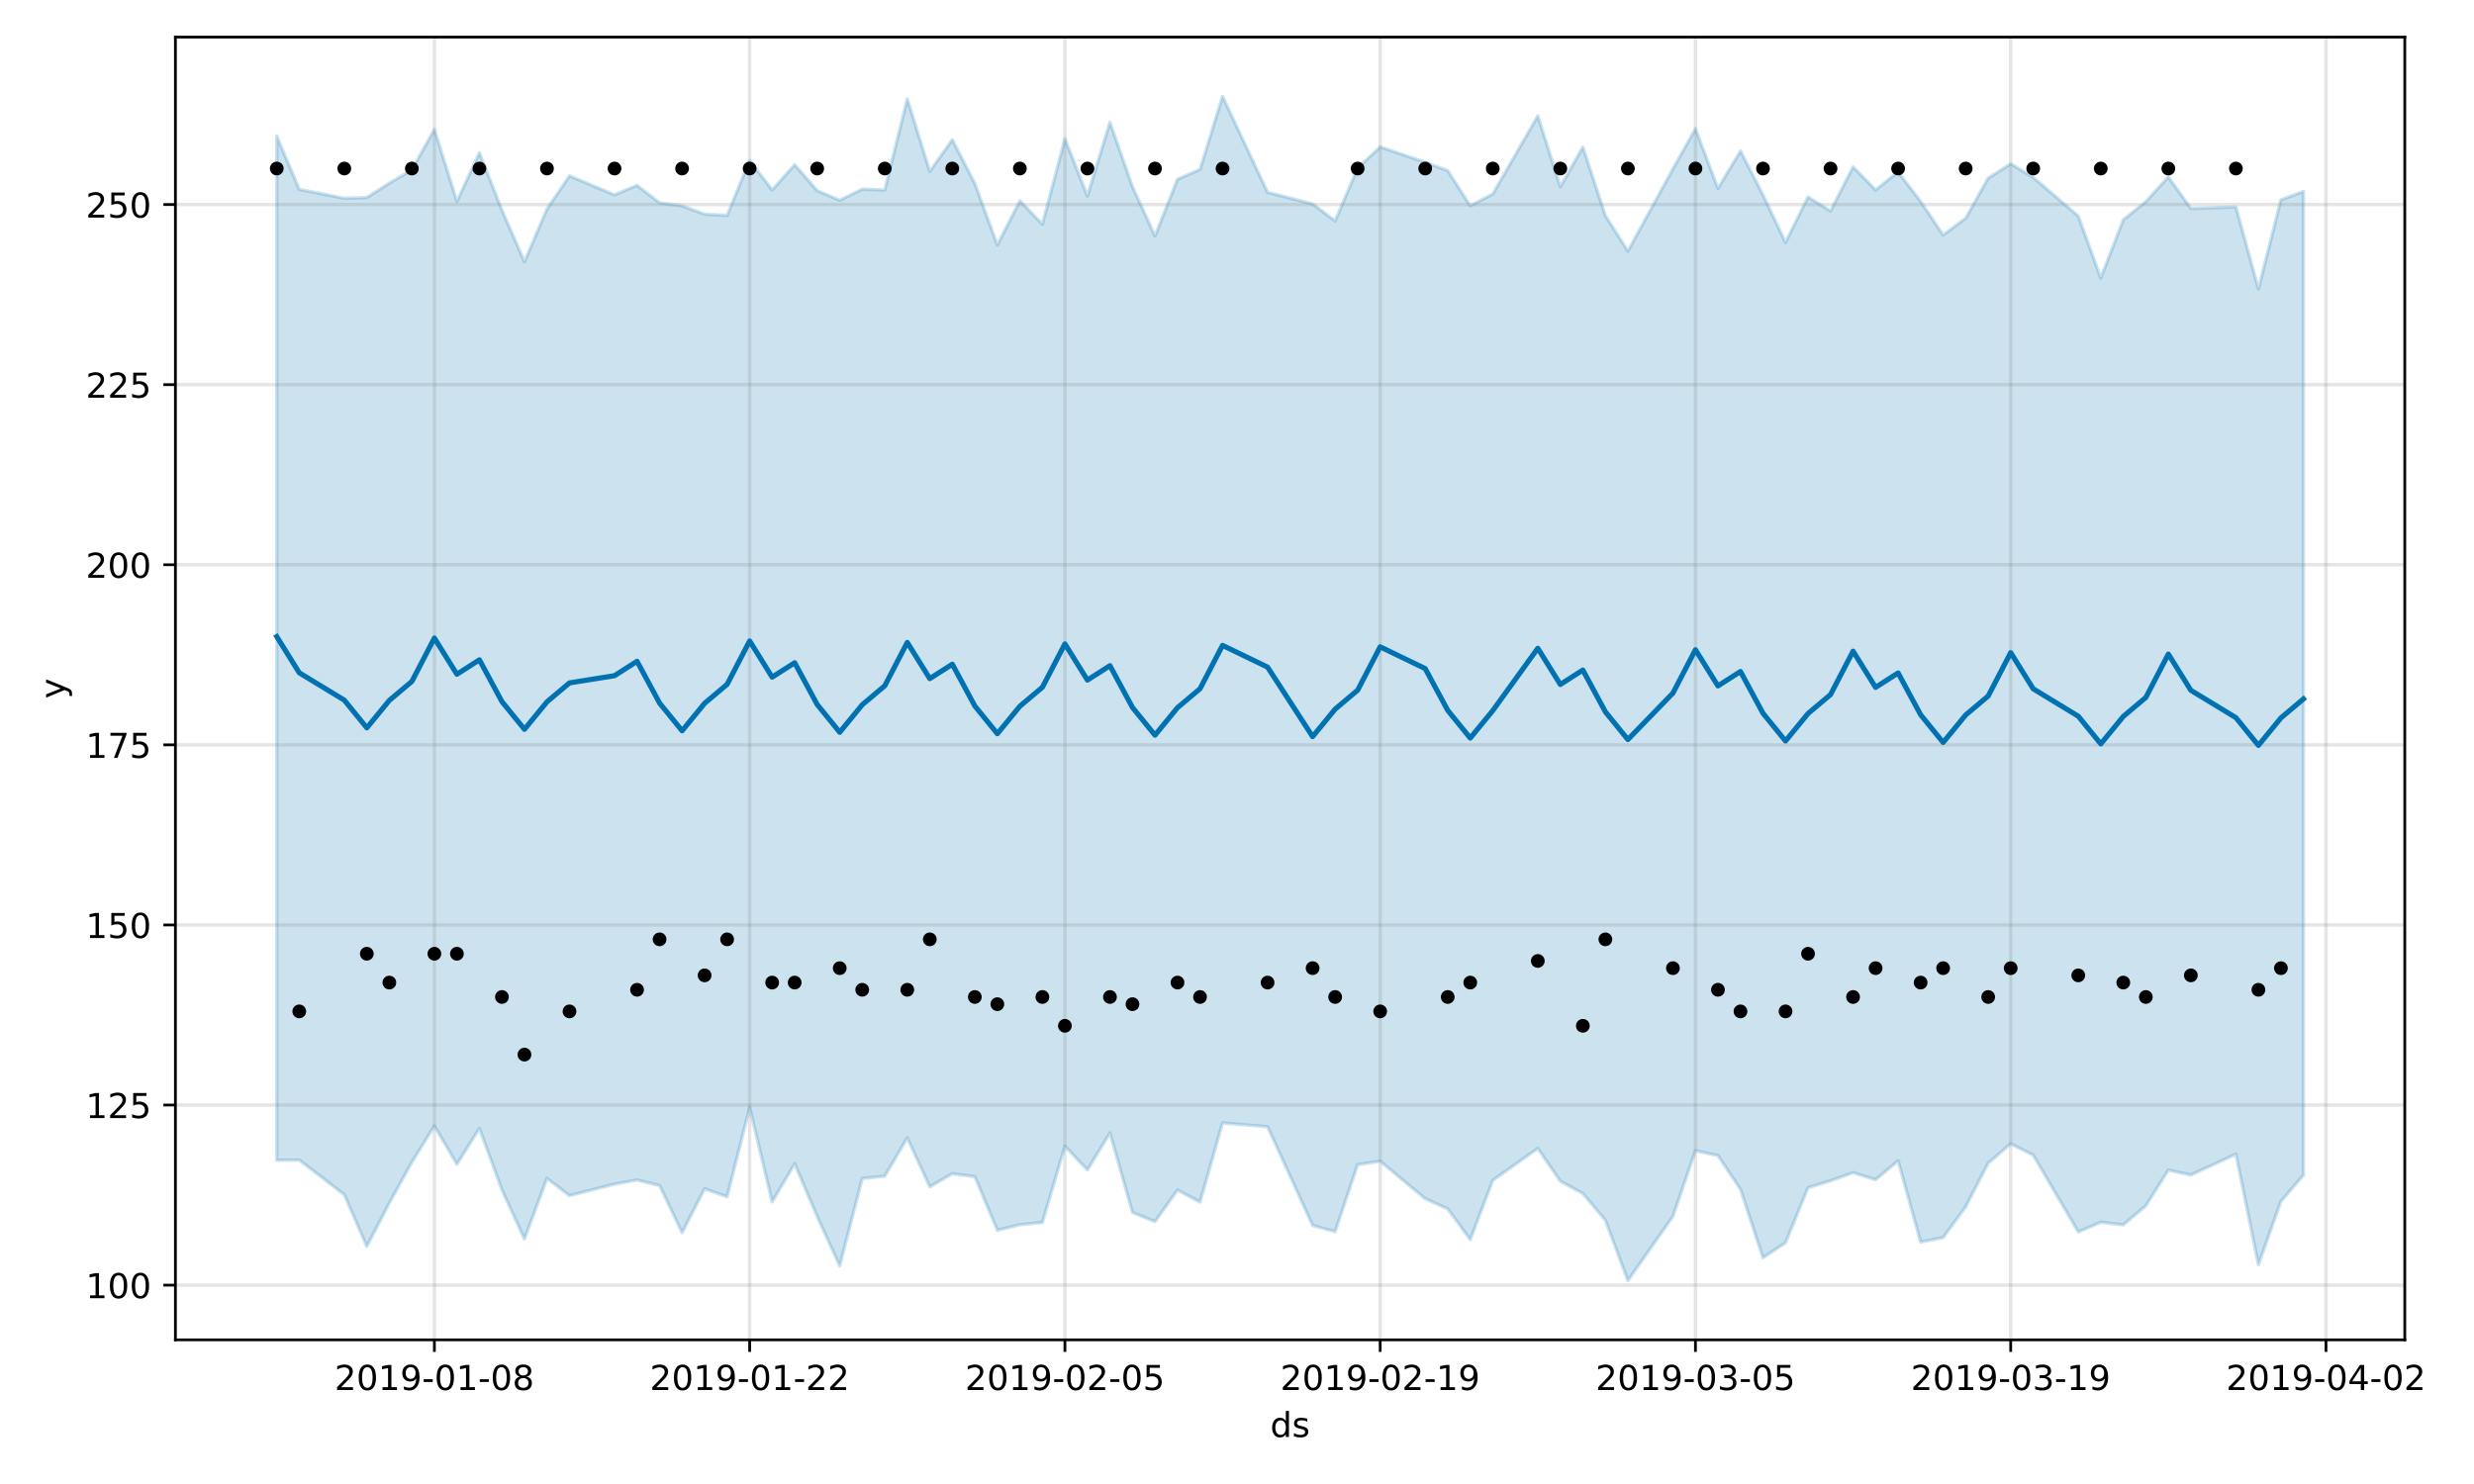 <?xml version="1.0" encoding="utf-8" standalone="no"?>
<!DOCTYPE svg PUBLIC "-//W3C//DTD SVG 1.1//EN"
  "http://www.w3.org/Graphics/SVG/1.1/DTD/svg11.dtd">
<!-- Created with matplotlib (https://matplotlib.org/) -->
<svg height="432pt" version="1.1" viewBox="0 0 720 432" width="720pt" xmlns="http://www.w3.org/2000/svg" xmlns:xlink="http://www.w3.org/1999/xlink">
 <defs>
  <style type="text/css">
*{stroke-linecap:butt;stroke-linejoin:round;}
  </style>
 </defs>
 <g id="figure_1">
  <g id="patch_1">
   <path d="M 0 432 
L 720 432 
L 720 0 
L 0 0 
z
" style="fill:#ffffff;"/>
  </g>
  <g id="axes_1">
   <g id="patch_2">
    <path d="M 51.05 390.04 
L 699.857 390.04 
L 699.857 10.8 
L 51.05 10.8 
z
" style="fill:#ffffff;"/>
   </g>
   <g id="PolyCollection_1">
    <defs>
     <path d="M 80.541 -392.408 
L 80.541 -94.273 
L 87.095 -94.302 
L 100.202 -84.221 
L 106.756 -69.165 
L 113.309 -81.789 
L 119.863 -93.666 
L 126.417 -104.23 
L 132.97 -93.076 
L 139.524 -103.523 
L 146.077 -85.614 
L 152.631 -71.336 
L 159.185 -88.963 
L 165.738 -83.945 
L 178.845 -87.292 
L 185.399 -88.494 
L 191.953 -86.875 
L 198.506 -73.172 
L 205.06 -85.917 
L 211.613 -83.625 
L 218.167 -109.616 
L 224.721 -82.143 
L 231.274 -93.207 
L 237.828 -77.838 
L 244.381 -63.484 
L 250.935 -88.945 
L 257.489 -89.598 
L 264.042 -100.748 
L 270.596 -86.498 
L 277.15 -90.329 
L 283.703 -89.467 
L 290.257 -73.88 
L 296.81 -75.466 
L 303.364 -76.138 
L 309.918 -98.319 
L 316.471 -91.423 
L 323.025 -102.207 
L 329.578 -79.05 
L 336.132 -76.372 
L 342.686 -85.557 
L 349.239 -82.077 
L 355.793 -105.094 
L 368.9 -103.997 
L 382.007 -75.26 
L 388.561 -73.453 
L 395.114 -92.953 
L 401.668 -93.968 
L 414.775 -83.049 
L 421.329 -80.097 
L 427.883 -71.135 
L 434.436 -88.375 
L 447.543 -97.687 
L 454.097 -88.162 
L 460.651 -84.57 
L 467.204 -76.781 
L 473.758 -59.198 
L 486.865 -77.888 
L 493.419 -97.05 
L 499.972 -95.584 
L 506.526 -85.772 
L 513.079 -65.877 
L 519.633 -70.225 
L 526.187 -86.264 
L 532.74 -88.263 
L 539.294 -90.636 
L 545.847 -88.575 
L 552.401 -94.067 
L 558.955 -70.441 
L 565.508 -71.745 
L 572.062 -80.685 
L 578.616 -93.391 
L 585.169 -99.033 
L 591.723 -95.729 
L 604.83 -73.381 
L 611.384 -76.201 
L 617.937 -75.418 
L 624.491 -80.993 
L 631.044 -91.352 
L 637.598 -89.962 
L 650.705 -96.014 
L 657.259 -63.852 
L 663.812 -82.26 
L 670.366 -89.924 
L 670.366 -376.27 
L 670.366 -376.27 
L 663.812 -373.835 
L 657.259 -347.911 
L 650.705 -371.755 
L 637.598 -371.31 
L 631.044 -380.508 
L 624.491 -373.297 
L 617.937 -368.022 
L 611.384 -351.08 
L 604.83 -369.114 
L 591.723 -380.351 
L 585.169 -384.3 
L 578.616 -380.149 
L 572.062 -368.474 
L 565.508 -363.594 
L 558.955 -373.351 
L 552.401 -381.936 
L 545.847 -376.716 
L 539.294 -383.435 
L 532.74 -370.588 
L 526.187 -374.657 
L 519.633 -361.439 
L 513.079 -375.252 
L 506.526 -388.049 
L 499.972 -377.15 
L 493.419 -394.532 
L 486.865 -382.831 
L 473.758 -358.898 
L 467.204 -369.242 
L 460.651 -389.181 
L 454.097 -377.639 
L 447.543 -398.268 
L 434.436 -375.52 
L 427.883 -372.09 
L 421.329 -382.334 
L 414.775 -384.739 
L 401.668 -389.235 
L 395.114 -383.06 
L 388.561 -367.696 
L 382.007 -372.657 
L 368.9 -376.003 
L 355.793 -403.962 
L 349.239 -382.698 
L 342.686 -379.803 
L 336.132 -363.324 
L 329.578 -377.677 
L 323.025 -396.381 
L 316.471 -374.953 
L 309.918 -391.595 
L 303.364 -366.738 
L 296.81 -373.556 
L 290.257 -360.703 
L 283.703 -378.594 
L 277.15 -391.342 
L 270.596 -382.105 
L 264.042 -403.224 
L 257.489 -376.684 
L 250.935 -376.936 
L 244.381 -373.716 
L 237.828 -376.512 
L 231.274 -384.031 
L 224.721 -376.696 
L 218.167 -385.279 
L 211.613 -369.297 
L 205.06 -369.649 
L 198.506 -372.093 
L 191.953 -372.952 
L 185.399 -378.035 
L 178.845 -375.279 
L 165.738 -380.806 
L 159.185 -371.134 
L 152.631 -355.82 
L 146.077 -370.837 
L 139.524 -387.542 
L 132.97 -373.337 
L 126.417 -394.358 
L 119.863 -382.544 
L 113.309 -378.687 
L 106.756 -374.498 
L 100.202 -374.276 
L 87.095 -376.886 
L 80.541 -392.408 
z
" id="m6e83d7b402" style="stroke:#0072b2;stroke-opacity:0.2;"/>
    </defs>
    <g clip-path="url(#pf60de833e5)">
     <use style="fill:#0072b2;fill-opacity:0.2;stroke:#0072b2;stroke-opacity:0.2;" x="0" xlink:href="#m6e83d7b402" y="432"/>
    </g>
   </g>
   <g id="matplotlib.axis_1">
    <g id="xtick_1">
     <g id="line2d_1">
      <path clip-path="url(#pf60de833e5)" d="M 126.417 390.04 
L 126.417 10.8 
" style="fill:none;stroke:#808080;stroke-linecap:square;stroke-opacity:0.2;"/>
     </g>
     <g id="line2d_2">
      <defs>
       <path d="M 0 0 
L 0 3.5 
" id="m90d31aca37" style="stroke:#000000;stroke-width:0.8;"/>
      </defs>
      <g>
       <use style="stroke:#000000;stroke-width:0.8;" x="126.417" xlink:href="#m90d31aca37" y="390.04"/>
      </g>
     </g>
     <g id="text_1">
      <!-- 2019-01-08 -->
      <defs>
       <path d="M 19.188 8.297 
L 53.609 8.297 
L 53.609 0 
L 7.328 0 
L 7.328 8.297 
Q 12.938 14.109 22.625 23.891 
Q 32.328 33.688 34.812 36.531 
Q 39.547 41.844 41.422 45.531 
Q 43.312 49.219 43.312 52.781 
Q 43.312 58.594 39.234 62.25 
Q 35.156 65.922 28.609 65.922 
Q 23.969 65.922 18.812 64.312 
Q 13.672 62.703 7.812 59.422 
L 7.812 69.391 
Q 13.766 71.781 18.938 73 
Q 24.125 74.219 28.422 74.219 
Q 39.75 74.219 46.484 68.547 
Q 53.219 62.891 53.219 53.422 
Q 53.219 48.922 51.531 44.891 
Q 49.859 40.875 45.406 35.406 
Q 44.188 33.984 37.641 27.219 
Q 31.109 20.453 19.188 8.297 
z
" id="DejaVuSans-50"/>
       <path d="M 31.781 66.406 
Q 24.172 66.406 20.328 58.906 
Q 16.5 51.422 16.5 36.375 
Q 16.5 21.391 20.328 13.891 
Q 24.172 6.391 31.781 6.391 
Q 39.453 6.391 43.281 13.891 
Q 47.125 21.391 47.125 36.375 
Q 47.125 51.422 43.281 58.906 
Q 39.453 66.406 31.781 66.406 
z
M 31.781 74.219 
Q 44.047 74.219 50.516 64.516 
Q 56.984 54.828 56.984 36.375 
Q 56.984 17.969 50.516 8.266 
Q 44.047 -1.422 31.781 -1.422 
Q 19.531 -1.422 13.062 8.266 
Q 6.594 17.969 6.594 36.375 
Q 6.594 54.828 13.062 64.516 
Q 19.531 74.219 31.781 74.219 
z
" id="DejaVuSans-48"/>
       <path d="M 12.406 8.297 
L 28.516 8.297 
L 28.516 63.922 
L 10.984 60.406 
L 10.984 69.391 
L 28.422 72.906 
L 38.281 72.906 
L 38.281 8.297 
L 54.391 8.297 
L 54.391 0 
L 12.406 0 
z
" id="DejaVuSans-49"/>
       <path d="M 10.984 1.516 
L 10.984 10.5 
Q 14.703 8.734 18.5 7.812 
Q 22.312 6.891 25.984 6.891 
Q 35.75 6.891 40.891 13.453 
Q 46.047 20.016 46.781 33.406 
Q 43.953 29.203 39.594 26.953 
Q 35.25 24.703 29.984 24.703 
Q 19.047 24.703 12.672 31.312 
Q 6.297 37.938 6.297 49.422 
Q 6.297 60.641 12.938 67.422 
Q 19.578 74.219 30.609 74.219 
Q 43.266 74.219 49.922 64.516 
Q 56.594 54.828 56.594 36.375 
Q 56.594 19.141 48.406 8.859 
Q 40.234 -1.422 26.422 -1.422 
Q 22.703 -1.422 18.891 -0.688 
Q 15.094 0.047 10.984 1.516 
z
M 30.609 32.422 
Q 37.25 32.422 41.125 36.953 
Q 45.016 41.5 45.016 49.422 
Q 45.016 57.281 41.125 61.844 
Q 37.25 66.406 30.609 66.406 
Q 23.969 66.406 20.094 61.844 
Q 16.219 57.281 16.219 49.422 
Q 16.219 41.5 20.094 36.953 
Q 23.969 32.422 30.609 32.422 
z
" id="DejaVuSans-57"/>
       <path d="M 4.891 31.391 
L 31.203 31.391 
L 31.203 23.391 
L 4.891 23.391 
z
" id="DejaVuSans-45"/>
       <path d="M 31.781 34.625 
Q 24.75 34.625 20.719 30.859 
Q 16.703 27.094 16.703 20.516 
Q 16.703 13.922 20.719 10.156 
Q 24.75 6.391 31.781 6.391 
Q 38.812 6.391 42.859 10.172 
Q 46.922 13.969 46.922 20.516 
Q 46.922 27.094 42.891 30.859 
Q 38.875 34.625 31.781 34.625 
z
M 21.922 38.812 
Q 15.578 40.375 12.031 44.719 
Q 8.5 49.078 8.5 55.328 
Q 8.5 64.062 14.719 69.141 
Q 20.953 74.219 31.781 74.219 
Q 42.672 74.219 48.875 69.141 
Q 55.078 64.062 55.078 55.328 
Q 55.078 49.078 51.531 44.719 
Q 48 40.375 41.703 38.812 
Q 48.828 37.156 52.797 32.312 
Q 56.781 27.484 56.781 20.516 
Q 56.781 9.906 50.312 4.234 
Q 43.844 -1.422 31.781 -1.422 
Q 19.734 -1.422 13.25 4.234 
Q 6.781 9.906 6.781 20.516 
Q 6.781 27.484 10.781 32.312 
Q 14.797 37.156 21.922 38.812 
z
M 18.312 54.391 
Q 18.312 48.734 21.844 45.562 
Q 25.391 42.391 31.781 42.391 
Q 38.141 42.391 41.719 45.562 
Q 45.312 48.734 45.312 54.391 
Q 45.312 60.062 41.719 63.234 
Q 38.141 66.406 31.781 66.406 
Q 25.391 66.406 21.844 63.234 
Q 18.312 60.062 18.312 54.391 
z
" id="DejaVuSans-56"/>
      </defs>
      <g transform="translate(97.359 404.638)scale(0.1 -0.1)">
       <use xlink:href="#DejaVuSans-50"/>
       <use x="63.623" xlink:href="#DejaVuSans-48"/>
       <use x="127.246" xlink:href="#DejaVuSans-49"/>
       <use x="190.869" xlink:href="#DejaVuSans-57"/>
       <use x="254.492" xlink:href="#DejaVuSans-45"/>
       <use x="290.576" xlink:href="#DejaVuSans-48"/>
       <use x="354.199" xlink:href="#DejaVuSans-49"/>
       <use x="417.822" xlink:href="#DejaVuSans-45"/>
       <use x="453.906" xlink:href="#DejaVuSans-48"/>
       <use x="517.529" xlink:href="#DejaVuSans-56"/>
      </g>
     </g>
    </g>
    <g id="xtick_2">
     <g id="line2d_3">
      <path clip-path="url(#pf60de833e5)" d="M 218.167 390.04 
L 218.167 10.8 
" style="fill:none;stroke:#808080;stroke-linecap:square;stroke-opacity:0.2;"/>
     </g>
     <g id="line2d_4">
      <g>
       <use style="stroke:#000000;stroke-width:0.8;" x="218.167" xlink:href="#m90d31aca37" y="390.04"/>
      </g>
     </g>
     <g id="text_2">
      <!-- 2019-01-22 -->
      <g transform="translate(189.109 404.638)scale(0.1 -0.1)">
       <use xlink:href="#DejaVuSans-50"/>
       <use x="63.623" xlink:href="#DejaVuSans-48"/>
       <use x="127.246" xlink:href="#DejaVuSans-49"/>
       <use x="190.869" xlink:href="#DejaVuSans-57"/>
       <use x="254.492" xlink:href="#DejaVuSans-45"/>
       <use x="290.576" xlink:href="#DejaVuSans-48"/>
       <use x="354.199" xlink:href="#DejaVuSans-49"/>
       <use x="417.822" xlink:href="#DejaVuSans-45"/>
       <use x="453.906" xlink:href="#DejaVuSans-50"/>
       <use x="517.529" xlink:href="#DejaVuSans-50"/>
      </g>
     </g>
    </g>
    <g id="xtick_3">
     <g id="line2d_5">
      <path clip-path="url(#pf60de833e5)" d="M 309.918 390.04 
L 309.918 10.8 
" style="fill:none;stroke:#808080;stroke-linecap:square;stroke-opacity:0.2;"/>
     </g>
     <g id="line2d_6">
      <g>
       <use style="stroke:#000000;stroke-width:0.8;" x="309.918" xlink:href="#m90d31aca37" y="390.04"/>
      </g>
     </g>
     <g id="text_3">
      <!-- 2019-02-05 -->
      <defs>
       <path d="M 10.797 72.906 
L 49.516 72.906 
L 49.516 64.594 
L 19.828 64.594 
L 19.828 46.734 
Q 21.969 47.469 24.109 47.828 
Q 26.266 48.188 28.422 48.188 
Q 40.625 48.188 47.75 41.5 
Q 54.891 34.812 54.891 23.391 
Q 54.891 11.625 47.562 5.094 
Q 40.234 -1.422 26.906 -1.422 
Q 22.312 -1.422 17.547 -0.641 
Q 12.797 0.141 7.719 1.703 
L 7.719 11.625 
Q 12.109 9.234 16.797 8.062 
Q 21.484 6.891 26.703 6.891 
Q 35.156 6.891 40.078 11.328 
Q 45.016 15.766 45.016 23.391 
Q 45.016 31 40.078 35.438 
Q 35.156 39.891 26.703 39.891 
Q 22.75 39.891 18.812 39.016 
Q 14.891 38.141 10.797 36.281 
z
" id="DejaVuSans-53"/>
      </defs>
      <g transform="translate(280.86 404.638)scale(0.1 -0.1)">
       <use xlink:href="#DejaVuSans-50"/>
       <use x="63.623" xlink:href="#DejaVuSans-48"/>
       <use x="127.246" xlink:href="#DejaVuSans-49"/>
       <use x="190.869" xlink:href="#DejaVuSans-57"/>
       <use x="254.492" xlink:href="#DejaVuSans-45"/>
       <use x="290.576" xlink:href="#DejaVuSans-48"/>
       <use x="354.199" xlink:href="#DejaVuSans-50"/>
       <use x="417.822" xlink:href="#DejaVuSans-45"/>
       <use x="453.906" xlink:href="#DejaVuSans-48"/>
       <use x="517.529" xlink:href="#DejaVuSans-53"/>
      </g>
     </g>
    </g>
    <g id="xtick_4">
     <g id="line2d_7">
      <path clip-path="url(#pf60de833e5)" d="M 401.668 390.04 
L 401.668 10.8 
" style="fill:none;stroke:#808080;stroke-linecap:square;stroke-opacity:0.2;"/>
     </g>
     <g id="line2d_8">
      <g>
       <use style="stroke:#000000;stroke-width:0.8;" x="401.668" xlink:href="#m90d31aca37" y="390.04"/>
      </g>
     </g>
     <g id="text_4">
      <!-- 2019-02-19 -->
      <g transform="translate(372.61 404.638)scale(0.1 -0.1)">
       <use xlink:href="#DejaVuSans-50"/>
       <use x="63.623" xlink:href="#DejaVuSans-48"/>
       <use x="127.246" xlink:href="#DejaVuSans-49"/>
       <use x="190.869" xlink:href="#DejaVuSans-57"/>
       <use x="254.492" xlink:href="#DejaVuSans-45"/>
       <use x="290.576" xlink:href="#DejaVuSans-48"/>
       <use x="354.199" xlink:href="#DejaVuSans-50"/>
       <use x="417.822" xlink:href="#DejaVuSans-45"/>
       <use x="453.906" xlink:href="#DejaVuSans-49"/>
       <use x="517.529" xlink:href="#DejaVuSans-57"/>
      </g>
     </g>
    </g>
    <g id="xtick_5">
     <g id="line2d_9">
      <path clip-path="url(#pf60de833e5)" d="M 493.419 390.04 
L 493.419 10.8 
" style="fill:none;stroke:#808080;stroke-linecap:square;stroke-opacity:0.2;"/>
     </g>
     <g id="line2d_10">
      <g>
       <use style="stroke:#000000;stroke-width:0.8;" x="493.419" xlink:href="#m90d31aca37" y="390.04"/>
      </g>
     </g>
     <g id="text_5">
      <!-- 2019-03-05 -->
      <defs>
       <path d="M 40.578 39.312 
Q 47.656 37.797 51.625 33 
Q 55.609 28.219 55.609 21.188 
Q 55.609 10.406 48.188 4.484 
Q 40.766 -1.422 27.094 -1.422 
Q 22.516 -1.422 17.656 -0.516 
Q 12.797 0.391 7.625 2.203 
L 7.625 11.719 
Q 11.719 9.328 16.594 8.109 
Q 21.484 6.891 26.812 6.891 
Q 36.078 6.891 40.938 10.547 
Q 45.797 14.203 45.797 21.188 
Q 45.797 27.641 41.281 31.266 
Q 36.766 34.906 28.719 34.906 
L 20.219 34.906 
L 20.219 43.016 
L 29.109 43.016 
Q 36.375 43.016 40.234 45.922 
Q 44.094 48.828 44.094 54.297 
Q 44.094 59.906 40.109 62.906 
Q 36.141 65.922 28.719 65.922 
Q 24.656 65.922 20.016 65.031 
Q 15.375 64.156 9.812 62.312 
L 9.812 71.094 
Q 15.438 72.656 20.344 73.438 
Q 25.25 74.219 29.594 74.219 
Q 40.828 74.219 47.359 69.109 
Q 53.906 64.016 53.906 55.328 
Q 53.906 49.266 50.438 45.094 
Q 46.969 40.922 40.578 39.312 
z
" id="DejaVuSans-51"/>
      </defs>
      <g transform="translate(464.361 404.638)scale(0.1 -0.1)">
       <use xlink:href="#DejaVuSans-50"/>
       <use x="63.623" xlink:href="#DejaVuSans-48"/>
       <use x="127.246" xlink:href="#DejaVuSans-49"/>
       <use x="190.869" xlink:href="#DejaVuSans-57"/>
       <use x="254.492" xlink:href="#DejaVuSans-45"/>
       <use x="290.576" xlink:href="#DejaVuSans-48"/>
       <use x="354.199" xlink:href="#DejaVuSans-51"/>
       <use x="417.822" xlink:href="#DejaVuSans-45"/>
       <use x="453.906" xlink:href="#DejaVuSans-48"/>
       <use x="517.529" xlink:href="#DejaVuSans-53"/>
      </g>
     </g>
    </g>
    <g id="xtick_6">
     <g id="line2d_11">
      <path clip-path="url(#pf60de833e5)" d="M 585.169 390.04 
L 585.169 10.8 
" style="fill:none;stroke:#808080;stroke-linecap:square;stroke-opacity:0.2;"/>
     </g>
     <g id="line2d_12">
      <g>
       <use style="stroke:#000000;stroke-width:0.8;" x="585.169" xlink:href="#m90d31aca37" y="390.04"/>
      </g>
     </g>
     <g id="text_6">
      <!-- 2019-03-19 -->
      <g transform="translate(556.111 404.638)scale(0.1 -0.1)">
       <use xlink:href="#DejaVuSans-50"/>
       <use x="63.623" xlink:href="#DejaVuSans-48"/>
       <use x="127.246" xlink:href="#DejaVuSans-49"/>
       <use x="190.869" xlink:href="#DejaVuSans-57"/>
       <use x="254.492" xlink:href="#DejaVuSans-45"/>
       <use x="290.576" xlink:href="#DejaVuSans-48"/>
       <use x="354.199" xlink:href="#DejaVuSans-51"/>
       <use x="417.822" xlink:href="#DejaVuSans-45"/>
       <use x="453.906" xlink:href="#DejaVuSans-49"/>
       <use x="517.529" xlink:href="#DejaVuSans-57"/>
      </g>
     </g>
    </g>
    <g id="xtick_7">
     <g id="line2d_13">
      <path clip-path="url(#pf60de833e5)" d="M 676.92 390.04 
L 676.92 10.8 
" style="fill:none;stroke:#808080;stroke-linecap:square;stroke-opacity:0.2;"/>
     </g>
     <g id="line2d_14">
      <g>
       <use style="stroke:#000000;stroke-width:0.8;" x="676.92" xlink:href="#m90d31aca37" y="390.04"/>
      </g>
     </g>
     <g id="text_7">
      <!-- 2019-04-02 -->
      <defs>
       <path d="M 37.797 64.312 
L 12.891 25.391 
L 37.797 25.391 
z
M 35.203 72.906 
L 47.609 72.906 
L 47.609 25.391 
L 58.016 25.391 
L 58.016 17.188 
L 47.609 17.188 
L 47.609 0 
L 37.797 0 
L 37.797 17.188 
L 4.891 17.188 
L 4.891 26.703 
z
" id="DejaVuSans-52"/>
      </defs>
      <g transform="translate(647.862 404.638)scale(0.1 -0.1)">
       <use xlink:href="#DejaVuSans-50"/>
       <use x="63.623" xlink:href="#DejaVuSans-48"/>
       <use x="127.246" xlink:href="#DejaVuSans-49"/>
       <use x="190.869" xlink:href="#DejaVuSans-57"/>
       <use x="254.492" xlink:href="#DejaVuSans-45"/>
       <use x="290.576" xlink:href="#DejaVuSans-48"/>
       <use x="354.199" xlink:href="#DejaVuSans-52"/>
       <use x="417.822" xlink:href="#DejaVuSans-45"/>
       <use x="453.906" xlink:href="#DejaVuSans-48"/>
       <use x="517.529" xlink:href="#DejaVuSans-50"/>
      </g>
     </g>
    </g>
    <g id="text_8">
     <!-- ds -->
     <defs>
      <path d="M 45.406 46.391 
L 45.406 75.984 
L 54.391 75.984 
L 54.391 0 
L 45.406 0 
L 45.406 8.203 
Q 42.578 3.328 38.25 0.953 
Q 33.938 -1.422 27.875 -1.422 
Q 17.969 -1.422 11.734 6.484 
Q 5.516 14.406 5.516 27.297 
Q 5.516 40.188 11.734 48.094 
Q 17.969 56 27.875 56 
Q 33.938 56 38.25 53.625 
Q 42.578 51.266 45.406 46.391 
z
M 14.797 27.297 
Q 14.797 17.391 18.875 11.75 
Q 22.953 6.109 30.078 6.109 
Q 37.203 6.109 41.297 11.75 
Q 45.406 17.391 45.406 27.297 
Q 45.406 37.203 41.297 42.844 
Q 37.203 48.484 30.078 48.484 
Q 22.953 48.484 18.875 42.844 
Q 14.797 37.203 14.797 27.297 
z
" id="DejaVuSans-100"/>
      <path d="M 44.281 53.078 
L 44.281 44.578 
Q 40.484 46.531 36.375 47.5 
Q 32.281 48.484 27.875 48.484 
Q 21.188 48.484 17.844 46.438 
Q 14.5 44.391 14.5 40.281 
Q 14.5 37.156 16.891 35.375 
Q 19.281 33.594 26.516 31.984 
L 29.594 31.297 
Q 39.156 29.25 43.188 25.516 
Q 47.219 21.781 47.219 15.094 
Q 47.219 7.469 41.188 3.016 
Q 35.156 -1.422 24.609 -1.422 
Q 20.219 -1.422 15.453 -0.562 
Q 10.688 0.297 5.422 2 
L 5.422 11.281 
Q 10.406 8.688 15.234 7.391 
Q 20.062 6.109 24.812 6.109 
Q 31.156 6.109 34.562 8.281 
Q 37.984 10.453 37.984 14.406 
Q 37.984 18.062 35.516 20.016 
Q 33.062 21.969 24.703 23.781 
L 21.578 24.516 
Q 13.234 26.266 9.516 29.906 
Q 5.812 33.547 5.812 39.891 
Q 5.812 47.609 11.281 51.797 
Q 16.75 56 26.812 56 
Q 31.781 56 36.172 55.266 
Q 40.578 54.547 44.281 53.078 
z
" id="DejaVuSans-115"/>
     </defs>
     <g transform="translate(369.675 418.317)scale(0.1 -0.1)">
      <use xlink:href="#DejaVuSans-100"/>
      <use x="63.477" xlink:href="#DejaVuSans-115"/>
     </g>
    </g>
   </g>
   <g id="matplotlib.axis_2">
    <g id="ytick_1">
     <g id="line2d_15">
      <path clip-path="url(#pf60de833e5)" d="M 51.05 374.109 
L 699.857 374.109 
" style="fill:none;stroke:#808080;stroke-linecap:square;stroke-opacity:0.2;"/>
     </g>
     <g id="line2d_16">
      <defs>
       <path d="M 0 0 
L -3.5 0 
" id="m62ea2afeea" style="stroke:#000000;stroke-width:0.8;"/>
      </defs>
      <g>
       <use style="stroke:#000000;stroke-width:0.8;" x="51.05" xlink:href="#m62ea2afeea" y="374.109"/>
      </g>
     </g>
     <g id="text_9">
      <!-- 100 -->
      <g transform="translate(24.962 377.909)scale(0.1 -0.1)">
       <use xlink:href="#DejaVuSans-49"/>
       <use x="63.623" xlink:href="#DejaVuSans-48"/>
       <use x="127.246" xlink:href="#DejaVuSans-48"/>
      </g>
     </g>
    </g>
    <g id="ytick_2">
     <g id="line2d_17">
      <path clip-path="url(#pf60de833e5)" d="M 51.05 321.682 
L 699.857 321.682 
" style="fill:none;stroke:#808080;stroke-linecap:square;stroke-opacity:0.2;"/>
     </g>
     <g id="line2d_18">
      <g>
       <use style="stroke:#000000;stroke-width:0.8;" x="51.05" xlink:href="#m62ea2afeea" y="321.682"/>
      </g>
     </g>
     <g id="text_10">
      <!-- 125 -->
      <g transform="translate(24.962 325.481)scale(0.1 -0.1)">
       <use xlink:href="#DejaVuSans-49"/>
       <use x="63.623" xlink:href="#DejaVuSans-50"/>
       <use x="127.246" xlink:href="#DejaVuSans-53"/>
      </g>
     </g>
    </g>
    <g id="ytick_3">
     <g id="line2d_19">
      <path clip-path="url(#pf60de833e5)" d="M 51.05 269.255 
L 699.857 269.255 
" style="fill:none;stroke:#808080;stroke-linecap:square;stroke-opacity:0.2;"/>
     </g>
     <g id="line2d_20">
      <g>
       <use style="stroke:#000000;stroke-width:0.8;" x="51.05" xlink:href="#m62ea2afeea" y="269.255"/>
      </g>
     </g>
     <g id="text_11">
      <!-- 150 -->
      <g transform="translate(24.962 273.054)scale(0.1 -0.1)">
       <use xlink:href="#DejaVuSans-49"/>
       <use x="63.623" xlink:href="#DejaVuSans-53"/>
       <use x="127.246" xlink:href="#DejaVuSans-48"/>
      </g>
     </g>
    </g>
    <g id="ytick_4">
     <g id="line2d_21">
      <path clip-path="url(#pf60de833e5)" d="M 51.05 216.827 
L 699.857 216.827 
" style="fill:none;stroke:#808080;stroke-linecap:square;stroke-opacity:0.2;"/>
     </g>
     <g id="line2d_22">
      <g>
       <use style="stroke:#000000;stroke-width:0.8;" x="51.05" xlink:href="#m62ea2afeea" y="216.827"/>
      </g>
     </g>
     <g id="text_12">
      <!-- 175 -->
      <defs>
       <path d="M 8.203 72.906 
L 55.078 72.906 
L 55.078 68.703 
L 28.609 0 
L 18.312 0 
L 43.219 64.594 
L 8.203 64.594 
z
" id="DejaVuSans-55"/>
      </defs>
      <g transform="translate(24.962 220.627)scale(0.1 -0.1)">
       <use xlink:href="#DejaVuSans-49"/>
       <use x="63.623" xlink:href="#DejaVuSans-55"/>
       <use x="127.246" xlink:href="#DejaVuSans-53"/>
      </g>
     </g>
    </g>
    <g id="ytick_5">
     <g id="line2d_23">
      <path clip-path="url(#pf60de833e5)" d="M 51.05 164.4 
L 699.857 164.4 
" style="fill:none;stroke:#808080;stroke-linecap:square;stroke-opacity:0.2;"/>
     </g>
     <g id="line2d_24">
      <g>
       <use style="stroke:#000000;stroke-width:0.8;" x="51.05" xlink:href="#m62ea2afeea" y="164.4"/>
      </g>
     </g>
     <g id="text_13">
      <!-- 200 -->
      <g transform="translate(24.962 168.199)scale(0.1 -0.1)">
       <use xlink:href="#DejaVuSans-50"/>
       <use x="63.623" xlink:href="#DejaVuSans-48"/>
       <use x="127.246" xlink:href="#DejaVuSans-48"/>
      </g>
     </g>
    </g>
    <g id="ytick_6">
     <g id="line2d_25">
      <path clip-path="url(#pf60de833e5)" d="M 51.05 111.973 
L 699.857 111.973 
" style="fill:none;stroke:#808080;stroke-linecap:square;stroke-opacity:0.2;"/>
     </g>
     <g id="line2d_26">
      <g>
       <use style="stroke:#000000;stroke-width:0.8;" x="51.05" xlink:href="#m62ea2afeea" y="111.973"/>
      </g>
     </g>
     <g id="text_14">
      <!-- 225 -->
      <g transform="translate(24.962 115.772)scale(0.1 -0.1)">
       <use xlink:href="#DejaVuSans-50"/>
       <use x="63.623" xlink:href="#DejaVuSans-50"/>
       <use x="127.246" xlink:href="#DejaVuSans-53"/>
      </g>
     </g>
    </g>
    <g id="ytick_7">
     <g id="line2d_27">
      <path clip-path="url(#pf60de833e5)" d="M 51.05 59.545 
L 699.857 59.545 
" style="fill:none;stroke:#808080;stroke-linecap:square;stroke-opacity:0.2;"/>
     </g>
     <g id="line2d_28">
      <g>
       <use style="stroke:#000000;stroke-width:0.8;" x="51.05" xlink:href="#m62ea2afeea" y="59.545"/>
      </g>
     </g>
     <g id="text_15">
      <!-- 250 -->
      <g transform="translate(24.962 63.345)scale(0.1 -0.1)">
       <use xlink:href="#DejaVuSans-50"/>
       <use x="63.623" xlink:href="#DejaVuSans-53"/>
       <use x="127.246" xlink:href="#DejaVuSans-48"/>
      </g>
     </g>
    </g>
    <g id="text_16">
     <!-- y -->
     <defs>
      <path d="M 32.172 -5.078 
Q 28.375 -14.844 24.75 -17.812 
Q 21.141 -20.797 15.094 -20.797 
L 7.906 -20.797 
L 7.906 -13.281 
L 13.188 -13.281 
Q 16.891 -13.281 18.938 -11.516 
Q 21 -9.766 23.484 -3.219 
L 25.094 0.875 
L 2.984 54.688 
L 12.5 54.688 
L 29.594 11.922 
L 46.688 54.688 
L 56.203 54.688 
z
" id="DejaVuSans-121"/>
     </defs>
     <g transform="translate(18.883 203.379)rotate(-90)scale(0.1 -0.1)">
      <use xlink:href="#DejaVuSans-121"/>
     </g>
    </g>
   </g>
   <g id="line2d_29">
    <defs>
     <path d="M 0 1.5 
C 0.398 1.5 0.779 1.342 1.061 1.061 
C 1.342 0.779 1.5 0.398 1.5 0 
C 1.5 -0.398 1.342 -0.779 1.061 -1.061 
C 0.779 -1.342 0.398 -1.5 0 -1.5 
C -0.398 -1.5 -0.779 -1.342 -1.061 -1.061 
C -1.342 -0.779 -1.5 -0.398 -1.5 0 
C -1.5 0.398 -1.342 0.779 -1.061 1.061 
C -0.779 1.342 -0.398 1.5 0 1.5 
z
" id="m08968c931c" style="stroke:#000000;"/>
    </defs>
    <g clip-path="url(#pf60de833e5)">
     <use style="stroke:#000000;" x="80.541" xlink:href="#m08968c931c" y="49.06"/>
     <use style="stroke:#000000;" x="87.095" xlink:href="#m08968c931c" y="294.42"/>
     <use style="stroke:#000000;" x="100.202" xlink:href="#m08968c931c" y="49.06"/>
     <use style="stroke:#000000;" x="106.756" xlink:href="#m08968c931c" y="277.643"/>
     <use style="stroke:#000000;" x="113.309" xlink:href="#m08968c931c" y="286.032"/>
     <use style="stroke:#000000;" x="119.863" xlink:href="#m08968c931c" y="49.06"/>
     <use style="stroke:#000000;" x="126.417" xlink:href="#m08968c931c" y="277.643"/>
     <use style="stroke:#000000;" x="132.97" xlink:href="#m08968c931c" y="277.643"/>
     <use style="stroke:#000000;" x="139.524" xlink:href="#m08968c931c" y="49.06"/>
     <use style="stroke:#000000;" x="146.077" xlink:href="#m08968c931c" y="290.226"/>
     <use style="stroke:#000000;" x="152.631" xlink:href="#m08968c931c" y="307.002"/>
     <use style="stroke:#000000;" x="159.185" xlink:href="#m08968c931c" y="49.06"/>
     <use style="stroke:#000000;" x="165.738" xlink:href="#m08968c931c" y="294.42"/>
     <use style="stroke:#000000;" x="178.845" xlink:href="#m08968c931c" y="49.06"/>
     <use style="stroke:#000000;" x="185.399" xlink:href="#m08968c931c" y="288.129"/>
     <use style="stroke:#000000;" x="191.953" xlink:href="#m08968c931c" y="273.449"/>
     <use style="stroke:#000000;" x="198.506" xlink:href="#m08968c931c" y="49.06"/>
     <use style="stroke:#000000;" x="205.06" xlink:href="#m08968c931c" y="283.934"/>
     <use style="stroke:#000000;" x="211.613" xlink:href="#m08968c931c" y="273.449"/>
     <use style="stroke:#000000;" x="218.167" xlink:href="#m08968c931c" y="49.06"/>
     <use style="stroke:#000000;" x="224.721" xlink:href="#m08968c931c" y="286.032"/>
     <use style="stroke:#000000;" x="231.274" xlink:href="#m08968c931c" y="286.032"/>
     <use style="stroke:#000000;" x="237.828" xlink:href="#m08968c931c" y="49.06"/>
     <use style="stroke:#000000;" x="244.381" xlink:href="#m08968c931c" y="281.837"/>
     <use style="stroke:#000000;" x="250.935" xlink:href="#m08968c931c" y="288.129"/>
     <use style="stroke:#000000;" x="257.489" xlink:href="#m08968c931c" y="49.06"/>
     <use style="stroke:#000000;" x="264.042" xlink:href="#m08968c931c" y="288.129"/>
     <use style="stroke:#000000;" x="270.596" xlink:href="#m08968c931c" y="273.449"/>
     <use style="stroke:#000000;" x="277.15" xlink:href="#m08968c931c" y="49.06"/>
     <use style="stroke:#000000;" x="283.703" xlink:href="#m08968c931c" y="290.226"/>
     <use style="stroke:#000000;" x="290.257" xlink:href="#m08968c931c" y="292.323"/>
     <use style="stroke:#000000;" x="296.81" xlink:href="#m08968c931c" y="49.06"/>
     <use style="stroke:#000000;" x="303.364" xlink:href="#m08968c931c" y="290.226"/>
     <use style="stroke:#000000;" x="309.918" xlink:href="#m08968c931c" y="298.614"/>
     <use style="stroke:#000000;" x="316.471" xlink:href="#m08968c931c" y="49.06"/>
     <use style="stroke:#000000;" x="323.025" xlink:href="#m08968c931c" y="290.226"/>
     <use style="stroke:#000000;" x="329.578" xlink:href="#m08968c931c" y="292.323"/>
     <use style="stroke:#000000;" x="336.132" xlink:href="#m08968c931c" y="49.06"/>
     <use style="stroke:#000000;" x="342.686" xlink:href="#m08968c931c" y="286.032"/>
     <use style="stroke:#000000;" x="349.239" xlink:href="#m08968c931c" y="290.226"/>
     <use style="stroke:#000000;" x="355.793" xlink:href="#m08968c931c" y="49.06"/>
     <use style="stroke:#000000;" x="368.9" xlink:href="#m08968c931c" y="286.032"/>
     <use style="stroke:#000000;" x="382.007" xlink:href="#m08968c931c" y="281.837"/>
     <use style="stroke:#000000;" x="388.561" xlink:href="#m08968c931c" y="290.226"/>
     <use style="stroke:#000000;" x="395.114" xlink:href="#m08968c931c" y="49.06"/>
     <use style="stroke:#000000;" x="401.668" xlink:href="#m08968c931c" y="294.42"/>
     <use style="stroke:#000000;" x="414.775" xlink:href="#m08968c931c" y="49.06"/>
     <use style="stroke:#000000;" x="421.329" xlink:href="#m08968c931c" y="290.226"/>
     <use style="stroke:#000000;" x="427.883" xlink:href="#m08968c931c" y="286.032"/>
     <use style="stroke:#000000;" x="434.436" xlink:href="#m08968c931c" y="49.06"/>
     <use style="stroke:#000000;" x="447.543" xlink:href="#m08968c931c" y="279.74"/>
     <use style="stroke:#000000;" x="454.097" xlink:href="#m08968c931c" y="49.06"/>
     <use style="stroke:#000000;" x="460.651" xlink:href="#m08968c931c" y="298.614"/>
     <use style="stroke:#000000;" x="467.204" xlink:href="#m08968c931c" y="273.449"/>
     <use style="stroke:#000000;" x="473.758" xlink:href="#m08968c931c" y="49.06"/>
     <use style="stroke:#000000;" x="486.865" xlink:href="#m08968c931c" y="281.837"/>
     <use style="stroke:#000000;" x="493.419" xlink:href="#m08968c931c" y="49.06"/>
     <use style="stroke:#000000;" x="499.972" xlink:href="#m08968c931c" y="288.129"/>
     <use style="stroke:#000000;" x="506.526" xlink:href="#m08968c931c" y="294.42"/>
     <use style="stroke:#000000;" x="513.079" xlink:href="#m08968c931c" y="49.06"/>
     <use style="stroke:#000000;" x="519.633" xlink:href="#m08968c931c" y="294.42"/>
     <use style="stroke:#000000;" x="526.187" xlink:href="#m08968c931c" y="277.643"/>
     <use style="stroke:#000000;" x="532.74" xlink:href="#m08968c931c" y="49.06"/>
     <use style="stroke:#000000;" x="539.294" xlink:href="#m08968c931c" y="290.226"/>
     <use style="stroke:#000000;" x="545.847" xlink:href="#m08968c931c" y="281.837"/>
     <use style="stroke:#000000;" x="552.401" xlink:href="#m08968c931c" y="49.06"/>
     <use style="stroke:#000000;" x="558.955" xlink:href="#m08968c931c" y="286.032"/>
     <use style="stroke:#000000;" x="565.508" xlink:href="#m08968c931c" y="281.837"/>
     <use style="stroke:#000000;" x="572.062" xlink:href="#m08968c931c" y="49.06"/>
     <use style="stroke:#000000;" x="578.616" xlink:href="#m08968c931c" y="290.226"/>
     <use style="stroke:#000000;" x="585.169" xlink:href="#m08968c931c" y="281.837"/>
     <use style="stroke:#000000;" x="591.723" xlink:href="#m08968c931c" y="49.06"/>
     <use style="stroke:#000000;" x="604.83" xlink:href="#m08968c931c" y="283.934"/>
     <use style="stroke:#000000;" x="611.384" xlink:href="#m08968c931c" y="49.06"/>
     <use style="stroke:#000000;" x="617.937" xlink:href="#m08968c931c" y="286.032"/>
     <use style="stroke:#000000;" x="624.491" xlink:href="#m08968c931c" y="290.226"/>
     <use style="stroke:#000000;" x="631.044" xlink:href="#m08968c931c" y="49.06"/>
     <use style="stroke:#000000;" x="637.598" xlink:href="#m08968c931c" y="283.934"/>
     <use style="stroke:#000000;" x="650.705" xlink:href="#m08968c931c" y="49.06"/>
     <use style="stroke:#000000;" x="657.259" xlink:href="#m08968c931c" y="288.129"/>
     <use style="stroke:#000000;" x="663.812" xlink:href="#m08968c931c" y="281.837"/>
    </g>
   </g>
   <g id="line2d_30">
    <path clip-path="url(#pf60de833e5)" d="M 80.541 185.319 
L 87.095 195.848 
L 100.202 203.817 
L 106.756 211.884 
L 113.309 203.886 
L 119.863 198.368 
L 126.417 185.744 
L 132.97 196.273 
L 139.524 192.082 
L 146.077 204.241 
L 152.631 212.308 
L 159.185 204.311 
L 165.738 198.792 
L 178.845 196.698 
L 185.399 192.507 
L 191.953 204.666 
L 198.506 212.733 
L 205.06 204.736 
L 211.613 199.217 
L 218.167 186.594 
L 224.721 197.123 
L 231.274 192.932 
L 237.828 205.091 
L 244.381 213.158 
L 250.935 205.161 
L 257.489 199.642 
L 264.042 187.018 
L 270.596 197.548 
L 277.15 193.357 
L 283.703 205.516 
L 290.257 213.583 
L 296.81 205.586 
L 303.364 200.067 
L 309.918 187.443 
L 316.471 197.972 
L 323.025 193.782 
L 329.578 205.94 
L 336.132 214.008 
L 342.686 206.01 
L 349.239 200.492 
L 355.793 187.868 
L 368.9 194.206 
L 382.007 214.432 
L 388.561 206.435 
L 395.114 200.916 
L 401.668 188.293 
L 414.775 194.631 
L 421.329 206.79 
L 427.883 214.857 
L 434.436 206.86 
L 447.543 188.718 
L 454.097 199.247 
L 460.651 195.056 
L 467.204 207.215 
L 473.758 215.282 
L 486.865 201.766 
L 493.419 189.142 
L 499.972 199.672 
L 506.526 195.481 
L 513.079 207.64 
L 519.633 215.707 
L 526.187 207.71 
L 532.74 202.191 
L 539.294 189.567 
L 545.847 200.096 
L 552.401 195.906 
L 558.955 208.064 
L 565.508 216.132 
L 572.062 208.134 
L 578.616 202.616 
L 585.169 189.992 
L 591.723 200.521 
L 604.83 208.489 
L 611.384 216.556 
L 617.937 208.559 
L 624.491 203.04 
L 631.044 190.417 
L 637.598 200.946 
L 650.705 208.914 
L 657.259 216.981 
L 663.812 208.984 
L 670.366 203.465 
" style="fill:none;stroke:#0072b2;stroke-linecap:square;stroke-width:1.5;"/>
   </g>
   <g id="patch_3">
    <path d="M 51.05 390.04 
L 51.05 10.8 
" style="fill:none;stroke:#000000;stroke-linecap:square;stroke-linejoin:miter;stroke-width:0.8;"/>
   </g>
   <g id="patch_4">
    <path d="M 699.857 390.04 
L 699.857 10.8 
" style="fill:none;stroke:#000000;stroke-linecap:square;stroke-linejoin:miter;stroke-width:0.8;"/>
   </g>
   <g id="patch_5">
    <path d="M 51.05 390.04 
L 699.857 390.04 
" style="fill:none;stroke:#000000;stroke-linecap:square;stroke-linejoin:miter;stroke-width:0.8;"/>
   </g>
   <g id="patch_6">
    <path d="M 51.05 10.8 
L 699.857 10.8 
" style="fill:none;stroke:#000000;stroke-linecap:square;stroke-linejoin:miter;stroke-width:0.8;"/>
   </g>
  </g>
 </g>
 <defs>
  <clipPath id="pf60de833e5">
   <rect height="379.24" width="648.807" x="51.05" y="10.8"/>
  </clipPath>
 </defs>
</svg>
